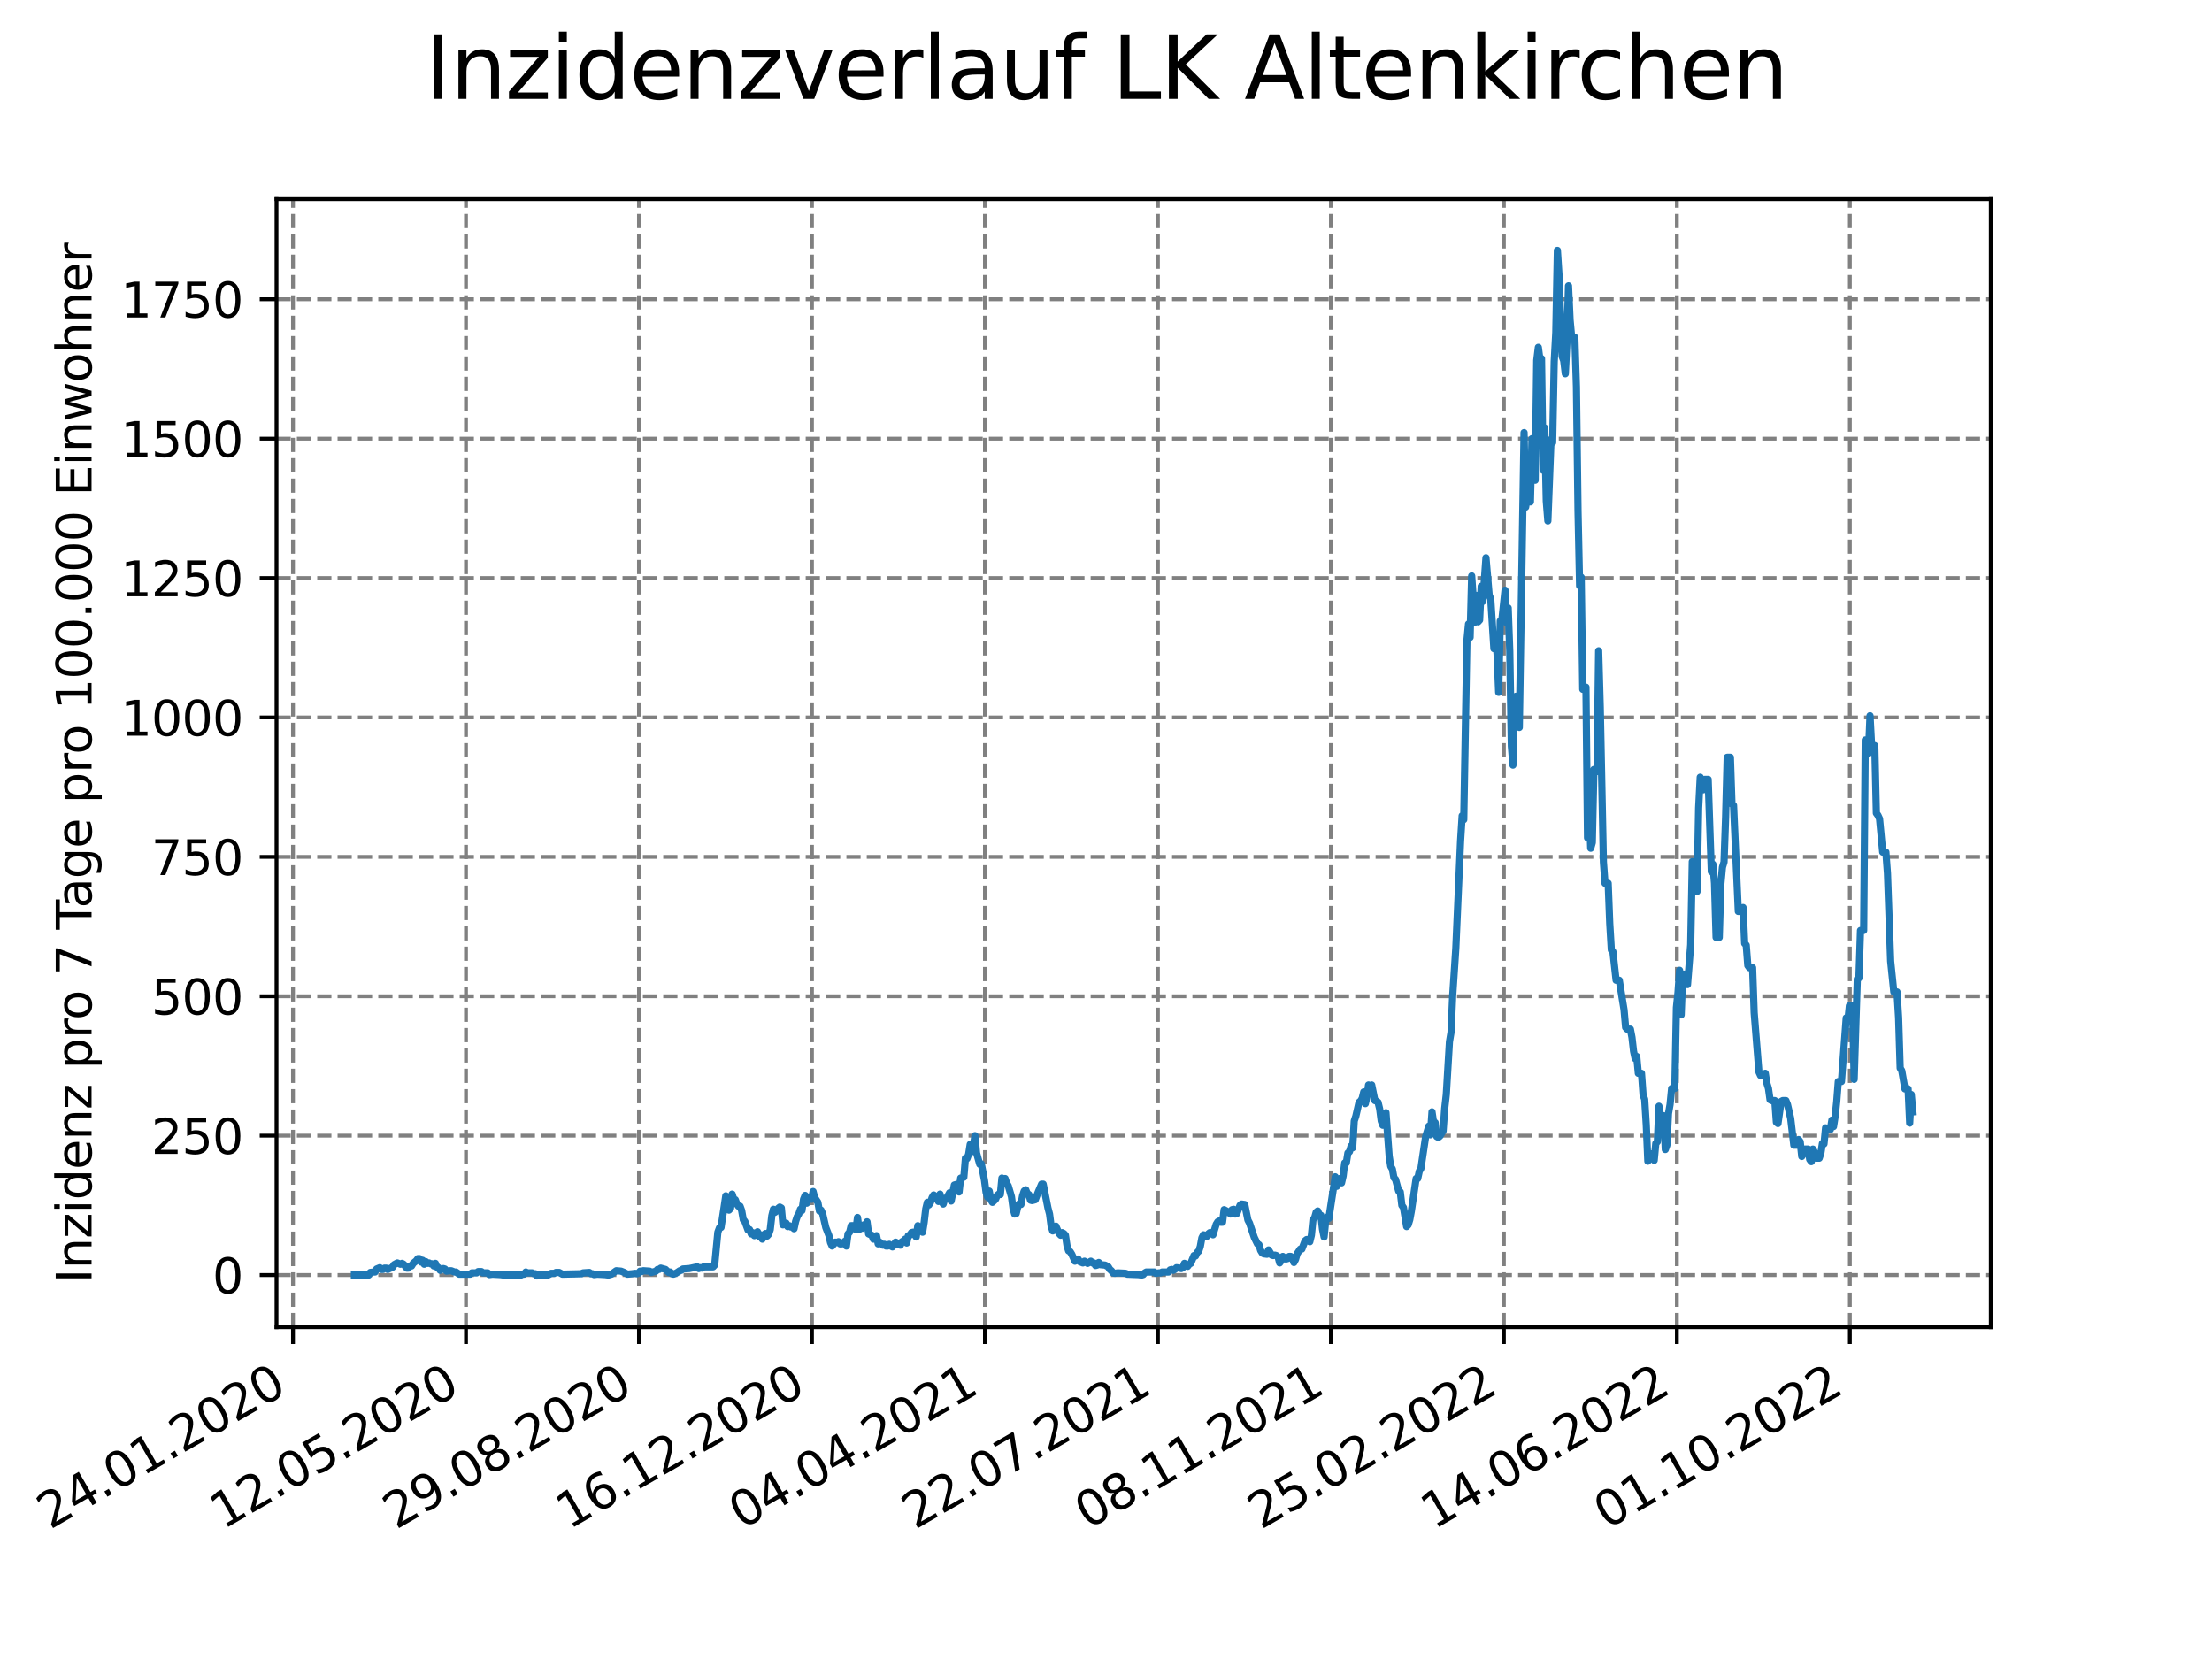 <?xml version="1.0" encoding="utf-8" standalone="no"?>
<!DOCTYPE svg PUBLIC "-//W3C//DTD SVG 1.1//EN"
  "http://www.w3.org/Graphics/SVG/1.1/DTD/svg11.dtd">
<svg xmlns:xlink="http://www.w3.org/1999/xlink" width="460.8pt" height="345.6pt" viewBox="0 0 460.8 345.6" xmlns="http://www.w3.org/2000/svg" version="1.1">
 <defs>
  <style type="text/css">*{stroke-linejoin: round; stroke-linecap: butt}</style>
 </defs>
 <g id="figure_1">
  <g id="patch_1">
   <path d="M 0 345.6 
L 460.8 345.6 
L 460.8 0 
L 0 0 
z
" style="fill: #ffffff"/>
  </g>
  <g id="axes_1">
   <g id="patch_2">
    <path d="M 57.6 276.48 
L 414.72 276.48 
L 414.72 41.472 
L 57.6 41.472 
z
" style="fill: #ffffff"/>
   </g>
   <g id="matplotlib.axis_1">
    <g id="xtick_1">
     <g id="line2d_1">
      <path d="M 61.036 276.48 
L 61.036 41.472 
" clip-path="url(#pf522b7386b)" style="fill: none; stroke-dasharray: 2.96,1.28; stroke-dashoffset: 0; stroke: #808080; stroke-width: 0.8"/>
     </g>
     <g id="line2d_2">
      <defs>
       <path id="m7f5b703491" d="M 0 0 
L 0 3.5 
" style="stroke: #000000; stroke-width: 0.8"/>
      </defs>
      <g>
       <use xlink:href="#m7f5b703491" x="61.036" y="276.48" style="stroke: #000000; stroke-width: 0.8"/>
      </g>
     </g>
     <g id="text_1">
      <!-- 24.01.2020 -->
      <g transform="translate(10.41 318.689) rotate(-30) scale(0.1 -0.1)">
       <defs>
        <path id="DejaVuSans-32" d="M 1228 531 
L 3431 531 
L 3431 0 
L 469 0 
L 469 531 
Q 828 903 1448 1529 
Q 2069 2156 2228 2338 
Q 2531 2678 2651 2914 
Q 2772 3150 2772 3378 
Q 2772 3750 2511 3984 
Q 2250 4219 1831 4219 
Q 1534 4219 1204 4116 
Q 875 4013 500 3803 
L 500 4441 
Q 881 4594 1212 4672 
Q 1544 4750 1819 4750 
Q 2544 4750 2975 4387 
Q 3406 4025 3406 3419 
Q 3406 3131 3298 2873 
Q 3191 2616 2906 2266 
Q 2828 2175 2409 1742 
Q 1991 1309 1228 531 
z
" transform="scale(0.016)"/>
        <path id="DejaVuSans-34" d="M 2419 4116 
L 825 1625 
L 2419 1625 
L 2419 4116 
z
M 2253 4666 
L 3047 4666 
L 3047 1625 
L 3713 1625 
L 3713 1100 
L 3047 1100 
L 3047 0 
L 2419 0 
L 2419 1100 
L 313 1100 
L 313 1709 
L 2253 4666 
z
" transform="scale(0.016)"/>
        <path id="DejaVuSans-2e" d="M 684 794 
L 1344 794 
L 1344 0 
L 684 0 
L 684 794 
z
" transform="scale(0.016)"/>
        <path id="DejaVuSans-30" d="M 2034 4250 
Q 1547 4250 1301 3770 
Q 1056 3291 1056 2328 
Q 1056 1369 1301 889 
Q 1547 409 2034 409 
Q 2525 409 2770 889 
Q 3016 1369 3016 2328 
Q 3016 3291 2770 3770 
Q 2525 4250 2034 4250 
z
M 2034 4750 
Q 2819 4750 3233 4129 
Q 3647 3509 3647 2328 
Q 3647 1150 3233 529 
Q 2819 -91 2034 -91 
Q 1250 -91 836 529 
Q 422 1150 422 2328 
Q 422 3509 836 4129 
Q 1250 4750 2034 4750 
z
" transform="scale(0.016)"/>
        <path id="DejaVuSans-31" d="M 794 531 
L 1825 531 
L 1825 4091 
L 703 3866 
L 703 4441 
L 1819 4666 
L 2450 4666 
L 2450 531 
L 3481 531 
L 3481 0 
L 794 0 
L 794 531 
z
" transform="scale(0.016)"/>
       </defs>
       <use xlink:href="#DejaVuSans-32"/>
       <use xlink:href="#DejaVuSans-34" x="63.623"/>
       <use xlink:href="#DejaVuSans-2e" x="127.246"/>
       <use xlink:href="#DejaVuSans-30" x="159.033"/>
       <use xlink:href="#DejaVuSans-31" x="222.656"/>
       <use xlink:href="#DejaVuSans-2e" x="286.279"/>
       <use xlink:href="#DejaVuSans-32" x="318.066"/>
       <use xlink:href="#DejaVuSans-30" x="381.689"/>
       <use xlink:href="#DejaVuSans-32" x="445.312"/>
       <use xlink:href="#DejaVuSans-30" x="508.936"/>
      </g>
     </g>
    </g>
    <g id="xtick_2">
     <g id="line2d_3">
      <path d="M 97.072 276.48 
L 97.072 41.472 
" clip-path="url(#pf522b7386b)" style="fill: none; stroke-dasharray: 2.96,1.28; stroke-dashoffset: 0; stroke: #808080; stroke-width: 0.8"/>
     </g>
     <g id="line2d_4">
      <g>
       <use xlink:href="#m7f5b703491" x="97.072" y="276.48" style="stroke: #000000; stroke-width: 0.8"/>
      </g>
     </g>
     <g id="text_2">
      <!-- 12.05.2020 -->
      <g transform="translate(46.446 318.689) rotate(-30) scale(0.1 -0.1)">
       <defs>
        <path id="DejaVuSans-35" d="M 691 4666 
L 3169 4666 
L 3169 4134 
L 1269 4134 
L 1269 2991 
Q 1406 3038 1543 3061 
Q 1681 3084 1819 3084 
Q 2600 3084 3056 2656 
Q 3513 2228 3513 1497 
Q 3513 744 3044 326 
Q 2575 -91 1722 -91 
Q 1428 -91 1123 -41 
Q 819 9 494 109 
L 494 744 
Q 775 591 1075 516 
Q 1375 441 1709 441 
Q 2250 441 2565 725 
Q 2881 1009 2881 1497 
Q 2881 1984 2565 2268 
Q 2250 2553 1709 2553 
Q 1456 2553 1204 2497 
Q 953 2441 691 2322 
L 691 4666 
z
" transform="scale(0.016)"/>
       </defs>
       <use xlink:href="#DejaVuSans-31"/>
       <use xlink:href="#DejaVuSans-32" x="63.623"/>
       <use xlink:href="#DejaVuSans-2e" x="127.246"/>
       <use xlink:href="#DejaVuSans-30" x="159.033"/>
       <use xlink:href="#DejaVuSans-35" x="222.656"/>
       <use xlink:href="#DejaVuSans-2e" x="286.279"/>
       <use xlink:href="#DejaVuSans-32" x="318.066"/>
       <use xlink:href="#DejaVuSans-30" x="381.689"/>
       <use xlink:href="#DejaVuSans-32" x="445.312"/>
       <use xlink:href="#DejaVuSans-30" x="508.936"/>
      </g>
     </g>
    </g>
    <g id="xtick_3">
     <g id="line2d_5">
      <path d="M 133.108 276.48 
L 133.108 41.472 
" clip-path="url(#pf522b7386b)" style="fill: none; stroke-dasharray: 2.96,1.28; stroke-dashoffset: 0; stroke: #808080; stroke-width: 0.8"/>
     </g>
     <g id="line2d_6">
      <g>
       <use xlink:href="#m7f5b703491" x="133.108" y="276.48" style="stroke: #000000; stroke-width: 0.8"/>
      </g>
     </g>
     <g id="text_3">
      <!-- 29.08.2020 -->
      <g transform="translate(82.482 318.689) rotate(-30) scale(0.1 -0.1)">
       <defs>
        <path id="DejaVuSans-39" d="M 703 97 
L 703 672 
Q 941 559 1184 500 
Q 1428 441 1663 441 
Q 2288 441 2617 861 
Q 2947 1281 2994 2138 
Q 2813 1869 2534 1725 
Q 2256 1581 1919 1581 
Q 1219 1581 811 2004 
Q 403 2428 403 3163 
Q 403 3881 828 4315 
Q 1253 4750 1959 4750 
Q 2769 4750 3195 4129 
Q 3622 3509 3622 2328 
Q 3622 1225 3098 567 
Q 2575 -91 1691 -91 
Q 1453 -91 1209 -44 
Q 966 3 703 97 
z
M 1959 2075 
Q 2384 2075 2632 2365 
Q 2881 2656 2881 3163 
Q 2881 3666 2632 3958 
Q 2384 4250 1959 4250 
Q 1534 4250 1286 3958 
Q 1038 3666 1038 3163 
Q 1038 2656 1286 2365 
Q 1534 2075 1959 2075 
z
" transform="scale(0.016)"/>
        <path id="DejaVuSans-38" d="M 2034 2216 
Q 1584 2216 1326 1975 
Q 1069 1734 1069 1313 
Q 1069 891 1326 650 
Q 1584 409 2034 409 
Q 2484 409 2743 651 
Q 3003 894 3003 1313 
Q 3003 1734 2745 1975 
Q 2488 2216 2034 2216 
z
M 1403 2484 
Q 997 2584 770 2862 
Q 544 3141 544 3541 
Q 544 4100 942 4425 
Q 1341 4750 2034 4750 
Q 2731 4750 3128 4425 
Q 3525 4100 3525 3541 
Q 3525 3141 3298 2862 
Q 3072 2584 2669 2484 
Q 3125 2378 3379 2068 
Q 3634 1759 3634 1313 
Q 3634 634 3220 271 
Q 2806 -91 2034 -91 
Q 1263 -91 848 271 
Q 434 634 434 1313 
Q 434 1759 690 2068 
Q 947 2378 1403 2484 
z
M 1172 3481 
Q 1172 3119 1398 2916 
Q 1625 2713 2034 2713 
Q 2441 2713 2670 2916 
Q 2900 3119 2900 3481 
Q 2900 3844 2670 4047 
Q 2441 4250 2034 4250 
Q 1625 4250 1398 4047 
Q 1172 3844 1172 3481 
z
" transform="scale(0.016)"/>
       </defs>
       <use xlink:href="#DejaVuSans-32"/>
       <use xlink:href="#DejaVuSans-39" x="63.623"/>
       <use xlink:href="#DejaVuSans-2e" x="127.246"/>
       <use xlink:href="#DejaVuSans-30" x="159.033"/>
       <use xlink:href="#DejaVuSans-38" x="222.656"/>
       <use xlink:href="#DejaVuSans-2e" x="286.279"/>
       <use xlink:href="#DejaVuSans-32" x="318.066"/>
       <use xlink:href="#DejaVuSans-30" x="381.689"/>
       <use xlink:href="#DejaVuSans-32" x="445.312"/>
       <use xlink:href="#DejaVuSans-30" x="508.936"/>
      </g>
     </g>
    </g>
    <g id="xtick_4">
     <g id="line2d_7">
      <path d="M 169.144 276.48 
L 169.144 41.472 
" clip-path="url(#pf522b7386b)" style="fill: none; stroke-dasharray: 2.96,1.28; stroke-dashoffset: 0; stroke: #808080; stroke-width: 0.8"/>
     </g>
     <g id="line2d_8">
      <g>
       <use xlink:href="#m7f5b703491" x="169.144" y="276.48" style="stroke: #000000; stroke-width: 0.8"/>
      </g>
     </g>
     <g id="text_4">
      <!-- 16.12.2020 -->
      <g transform="translate(118.518 318.689) rotate(-30) scale(0.1 -0.1)">
       <defs>
        <path id="DejaVuSans-36" d="M 2113 2584 
Q 1688 2584 1439 2293 
Q 1191 2003 1191 1497 
Q 1191 994 1439 701 
Q 1688 409 2113 409 
Q 2538 409 2786 701 
Q 3034 994 3034 1497 
Q 3034 2003 2786 2293 
Q 2538 2584 2113 2584 
z
M 3366 4563 
L 3366 3988 
Q 3128 4100 2886 4159 
Q 2644 4219 2406 4219 
Q 1781 4219 1451 3797 
Q 1122 3375 1075 2522 
Q 1259 2794 1537 2939 
Q 1816 3084 2150 3084 
Q 2853 3084 3261 2657 
Q 3669 2231 3669 1497 
Q 3669 778 3244 343 
Q 2819 -91 2113 -91 
Q 1303 -91 875 529 
Q 447 1150 447 2328 
Q 447 3434 972 4092 
Q 1497 4750 2381 4750 
Q 2619 4750 2861 4703 
Q 3103 4656 3366 4563 
z
" transform="scale(0.016)"/>
       </defs>
       <use xlink:href="#DejaVuSans-31"/>
       <use xlink:href="#DejaVuSans-36" x="63.623"/>
       <use xlink:href="#DejaVuSans-2e" x="127.246"/>
       <use xlink:href="#DejaVuSans-31" x="159.033"/>
       <use xlink:href="#DejaVuSans-32" x="222.656"/>
       <use xlink:href="#DejaVuSans-2e" x="286.279"/>
       <use xlink:href="#DejaVuSans-32" x="318.066"/>
       <use xlink:href="#DejaVuSans-30" x="381.689"/>
       <use xlink:href="#DejaVuSans-32" x="445.312"/>
       <use xlink:href="#DejaVuSans-30" x="508.936"/>
      </g>
     </g>
    </g>
    <g id="xtick_5">
     <g id="line2d_9">
      <path d="M 205.18 276.48 
L 205.18 41.472 
" clip-path="url(#pf522b7386b)" style="fill: none; stroke-dasharray: 2.96,1.28; stroke-dashoffset: 0; stroke: #808080; stroke-width: 0.8"/>
     </g>
     <g id="line2d_10">
      <g>
       <use xlink:href="#m7f5b703491" x="205.18" y="276.48" style="stroke: #000000; stroke-width: 0.8"/>
      </g>
     </g>
     <g id="text_5">
      <!-- 04.04.2021 -->
      <g transform="translate(154.554 318.689) rotate(-30) scale(0.1 -0.1)">
       <use xlink:href="#DejaVuSans-30"/>
       <use xlink:href="#DejaVuSans-34" x="63.623"/>
       <use xlink:href="#DejaVuSans-2e" x="127.246"/>
       <use xlink:href="#DejaVuSans-30" x="159.033"/>
       <use xlink:href="#DejaVuSans-34" x="222.656"/>
       <use xlink:href="#DejaVuSans-2e" x="286.279"/>
       <use xlink:href="#DejaVuSans-32" x="318.066"/>
       <use xlink:href="#DejaVuSans-30" x="381.689"/>
       <use xlink:href="#DejaVuSans-32" x="445.312"/>
       <use xlink:href="#DejaVuSans-31" x="508.936"/>
      </g>
     </g>
    </g>
    <g id="xtick_6">
     <g id="line2d_11">
      <path d="M 241.216 276.48 
L 241.216 41.472 
" clip-path="url(#pf522b7386b)" style="fill: none; stroke-dasharray: 2.96,1.28; stroke-dashoffset: 0; stroke: #808080; stroke-width: 0.8"/>
     </g>
     <g id="line2d_12">
      <g>
       <use xlink:href="#m7f5b703491" x="241.216" y="276.48" style="stroke: #000000; stroke-width: 0.8"/>
      </g>
     </g>
     <g id="text_6">
      <!-- 22.07.2021 -->
      <g transform="translate(190.59 318.689) rotate(-30) scale(0.1 -0.1)">
       <defs>
        <path id="DejaVuSans-37" d="M 525 4666 
L 3525 4666 
L 3525 4397 
L 1831 0 
L 1172 0 
L 2766 4134 
L 525 4134 
L 525 4666 
z
" transform="scale(0.016)"/>
       </defs>
       <use xlink:href="#DejaVuSans-32"/>
       <use xlink:href="#DejaVuSans-32" x="63.623"/>
       <use xlink:href="#DejaVuSans-2e" x="127.246"/>
       <use xlink:href="#DejaVuSans-30" x="159.033"/>
       <use xlink:href="#DejaVuSans-37" x="222.656"/>
       <use xlink:href="#DejaVuSans-2e" x="286.279"/>
       <use xlink:href="#DejaVuSans-32" x="318.066"/>
       <use xlink:href="#DejaVuSans-30" x="381.689"/>
       <use xlink:href="#DejaVuSans-32" x="445.312"/>
       <use xlink:href="#DejaVuSans-31" x="508.936"/>
      </g>
     </g>
    </g>
    <g id="xtick_7">
     <g id="line2d_13">
      <path d="M 277.252 276.48 
L 277.252 41.472 
" clip-path="url(#pf522b7386b)" style="fill: none; stroke-dasharray: 2.96,1.28; stroke-dashoffset: 0; stroke: #808080; stroke-width: 0.8"/>
     </g>
     <g id="line2d_14">
      <g>
       <use xlink:href="#m7f5b703491" x="277.252" y="276.48" style="stroke: #000000; stroke-width: 0.8"/>
      </g>
     </g>
     <g id="text_7">
      <!-- 08.11.2021 -->
      <g transform="translate(226.626 318.689) rotate(-30) scale(0.1 -0.1)">
       <use xlink:href="#DejaVuSans-30"/>
       <use xlink:href="#DejaVuSans-38" x="63.623"/>
       <use xlink:href="#DejaVuSans-2e" x="127.246"/>
       <use xlink:href="#DejaVuSans-31" x="159.033"/>
       <use xlink:href="#DejaVuSans-31" x="222.656"/>
       <use xlink:href="#DejaVuSans-2e" x="286.279"/>
       <use xlink:href="#DejaVuSans-32" x="318.066"/>
       <use xlink:href="#DejaVuSans-30" x="381.689"/>
       <use xlink:href="#DejaVuSans-32" x="445.312"/>
       <use xlink:href="#DejaVuSans-31" x="508.936"/>
      </g>
     </g>
    </g>
    <g id="xtick_8">
     <g id="line2d_15">
      <path d="M 313.287 276.48 
L 313.287 41.472 
" clip-path="url(#pf522b7386b)" style="fill: none; stroke-dasharray: 2.96,1.28; stroke-dashoffset: 0; stroke: #808080; stroke-width: 0.8"/>
     </g>
     <g id="line2d_16">
      <g>
       <use xlink:href="#m7f5b703491" x="313.287" y="276.48" style="stroke: #000000; stroke-width: 0.8"/>
      </g>
     </g>
     <g id="text_8">
      <!-- 25.02.2022 -->
      <g transform="translate(262.662 318.689) rotate(-30) scale(0.1 -0.1)">
       <use xlink:href="#DejaVuSans-32"/>
       <use xlink:href="#DejaVuSans-35" x="63.623"/>
       <use xlink:href="#DejaVuSans-2e" x="127.246"/>
       <use xlink:href="#DejaVuSans-30" x="159.033"/>
       <use xlink:href="#DejaVuSans-32" x="222.656"/>
       <use xlink:href="#DejaVuSans-2e" x="286.279"/>
       <use xlink:href="#DejaVuSans-32" x="318.066"/>
       <use xlink:href="#DejaVuSans-30" x="381.689"/>
       <use xlink:href="#DejaVuSans-32" x="445.312"/>
       <use xlink:href="#DejaVuSans-32" x="508.936"/>
      </g>
     </g>
    </g>
    <g id="xtick_9">
     <g id="line2d_17">
      <path d="M 349.323 276.48 
L 349.323 41.472 
" clip-path="url(#pf522b7386b)" style="fill: none; stroke-dasharray: 2.96,1.28; stroke-dashoffset: 0; stroke: #808080; stroke-width: 0.8"/>
     </g>
     <g id="line2d_18">
      <g>
       <use xlink:href="#m7f5b703491" x="349.323" y="276.48" style="stroke: #000000; stroke-width: 0.8"/>
      </g>
     </g>
     <g id="text_9">
      <!-- 14.06.2022 -->
      <g transform="translate(298.698 318.689) rotate(-30) scale(0.1 -0.1)">
       <use xlink:href="#DejaVuSans-31"/>
       <use xlink:href="#DejaVuSans-34" x="63.623"/>
       <use xlink:href="#DejaVuSans-2e" x="127.246"/>
       <use xlink:href="#DejaVuSans-30" x="159.033"/>
       <use xlink:href="#DejaVuSans-36" x="222.656"/>
       <use xlink:href="#DejaVuSans-2e" x="286.279"/>
       <use xlink:href="#DejaVuSans-32" x="318.066"/>
       <use xlink:href="#DejaVuSans-30" x="381.689"/>
       <use xlink:href="#DejaVuSans-32" x="445.312"/>
       <use xlink:href="#DejaVuSans-32" x="508.936"/>
      </g>
     </g>
    </g>
    <g id="xtick_10">
     <g id="line2d_19">
      <path d="M 385.359 276.48 
L 385.359 41.472 
" clip-path="url(#pf522b7386b)" style="fill: none; stroke-dasharray: 2.96,1.28; stroke-dashoffset: 0; stroke: #808080; stroke-width: 0.8"/>
     </g>
     <g id="line2d_20">
      <g>
       <use xlink:href="#m7f5b703491" x="385.359" y="276.48" style="stroke: #000000; stroke-width: 0.8"/>
      </g>
     </g>
     <g id="text_10">
      <!-- 01.10.2022 -->
      <g transform="translate(334.734 318.689) rotate(-30) scale(0.1 -0.1)">
       <use xlink:href="#DejaVuSans-30"/>
       <use xlink:href="#DejaVuSans-31" x="63.623"/>
       <use xlink:href="#DejaVuSans-2e" x="127.246"/>
       <use xlink:href="#DejaVuSans-31" x="159.033"/>
       <use xlink:href="#DejaVuSans-30" x="222.656"/>
       <use xlink:href="#DejaVuSans-2e" x="286.279"/>
       <use xlink:href="#DejaVuSans-32" x="318.066"/>
       <use xlink:href="#DejaVuSans-30" x="381.689"/>
       <use xlink:href="#DejaVuSans-32" x="445.312"/>
       <use xlink:href="#DejaVuSans-32" x="508.936"/>
      </g>
     </g>
    </g>
   </g>
   <g id="matplotlib.axis_2">
    <g id="ytick_1">
     <g id="line2d_21">
      <path d="M 57.6 265.617 
L 414.72 265.617 
" clip-path="url(#pf522b7386b)" style="fill: none; stroke-dasharray: 2.96,1.28; stroke-dashoffset: 0; stroke: #808080; stroke-width: 0.8"/>
     </g>
     <g id="line2d_22">
      <defs>
       <path id="m90535ce0c6" d="M 0 0 
L -3.5 0 
" style="stroke: #000000; stroke-width: 0.8"/>
      </defs>
      <g>
       <use xlink:href="#m90535ce0c6" x="57.6" y="265.617" style="stroke: #000000; stroke-width: 0.8"/>
      </g>
     </g>
     <g id="text_11">
      <!-- 0 -->
      <g transform="translate(44.237 269.417) scale(0.1 -0.1)">
       <use xlink:href="#DejaVuSans-30"/>
      </g>
     </g>
    </g>
    <g id="ytick_2">
     <g id="line2d_23">
      <path d="M 57.6 236.577 
L 414.72 236.577 
" clip-path="url(#pf522b7386b)" style="fill: none; stroke-dasharray: 2.96,1.28; stroke-dashoffset: 0; stroke: #808080; stroke-width: 0.8"/>
     </g>
     <g id="line2d_24">
      <g>
       <use xlink:href="#m90535ce0c6" x="57.6" y="236.577" style="stroke: #000000; stroke-width: 0.8"/>
      </g>
     </g>
     <g id="text_12">
      <!-- 250 -->
      <g transform="translate(31.512 240.377) scale(0.1 -0.1)">
       <use xlink:href="#DejaVuSans-32"/>
       <use xlink:href="#DejaVuSans-35" x="63.623"/>
       <use xlink:href="#DejaVuSans-30" x="127.246"/>
      </g>
     </g>
    </g>
    <g id="ytick_3">
     <g id="line2d_25">
      <path d="M 57.6 207.537 
L 414.72 207.537 
" clip-path="url(#pf522b7386b)" style="fill: none; stroke-dasharray: 2.96,1.28; stroke-dashoffset: 0; stroke: #808080; stroke-width: 0.8"/>
     </g>
     <g id="line2d_26">
      <g>
       <use xlink:href="#m90535ce0c6" x="57.6" y="207.537" style="stroke: #000000; stroke-width: 0.8"/>
      </g>
     </g>
     <g id="text_13">
      <!-- 500 -->
      <g transform="translate(31.512 211.337) scale(0.1 -0.1)">
       <use xlink:href="#DejaVuSans-35"/>
       <use xlink:href="#DejaVuSans-30" x="63.623"/>
       <use xlink:href="#DejaVuSans-30" x="127.246"/>
      </g>
     </g>
    </g>
    <g id="ytick_4">
     <g id="line2d_27">
      <path d="M 57.6 178.497 
L 414.72 178.497 
" clip-path="url(#pf522b7386b)" style="fill: none; stroke-dasharray: 2.96,1.28; stroke-dashoffset: 0; stroke: #808080; stroke-width: 0.8"/>
     </g>
     <g id="line2d_28">
      <g>
       <use xlink:href="#m90535ce0c6" x="57.6" y="178.497" style="stroke: #000000; stroke-width: 0.8"/>
      </g>
     </g>
     <g id="text_14">
      <!-- 750 -->
      <g transform="translate(31.512 182.296) scale(0.1 -0.1)">
       <use xlink:href="#DejaVuSans-37"/>
       <use xlink:href="#DejaVuSans-35" x="63.623"/>
       <use xlink:href="#DejaVuSans-30" x="127.246"/>
      </g>
     </g>
    </g>
    <g id="ytick_5">
     <g id="line2d_29">
      <path d="M 57.6 149.457 
L 414.72 149.457 
" clip-path="url(#pf522b7386b)" style="fill: none; stroke-dasharray: 2.96,1.28; stroke-dashoffset: 0; stroke: #808080; stroke-width: 0.8"/>
     </g>
     <g id="line2d_30">
      <g>
       <use xlink:href="#m90535ce0c6" x="57.6" y="149.457" style="stroke: #000000; stroke-width: 0.8"/>
      </g>
     </g>
     <g id="text_15">
      <!-- 1000 -->
      <g transform="translate(25.15 153.256) scale(0.1 -0.1)">
       <use xlink:href="#DejaVuSans-31"/>
       <use xlink:href="#DejaVuSans-30" x="63.623"/>
       <use xlink:href="#DejaVuSans-30" x="127.246"/>
       <use xlink:href="#DejaVuSans-30" x="190.869"/>
      </g>
     </g>
    </g>
    <g id="ytick_6">
     <g id="line2d_31">
      <path d="M 57.6 120.417 
L 414.72 120.417 
" clip-path="url(#pf522b7386b)" style="fill: none; stroke-dasharray: 2.96,1.28; stroke-dashoffset: 0; stroke: #808080; stroke-width: 0.8"/>
     </g>
     <g id="line2d_32">
      <g>
       <use xlink:href="#m90535ce0c6" x="57.6" y="120.417" style="stroke: #000000; stroke-width: 0.8"/>
      </g>
     </g>
     <g id="text_16">
      <!-- 1250 -->
      <g transform="translate(25.15 124.216) scale(0.1 -0.1)">
       <use xlink:href="#DejaVuSans-31"/>
       <use xlink:href="#DejaVuSans-32" x="63.623"/>
       <use xlink:href="#DejaVuSans-35" x="127.246"/>
       <use xlink:href="#DejaVuSans-30" x="190.869"/>
      </g>
     </g>
    </g>
    <g id="ytick_7">
     <g id="line2d_33">
      <path d="M 57.6 91.377 
L 414.72 91.377 
" clip-path="url(#pf522b7386b)" style="fill: none; stroke-dasharray: 2.96,1.28; stroke-dashoffset: 0; stroke: #808080; stroke-width: 0.8"/>
     </g>
     <g id="line2d_34">
      <g>
       <use xlink:href="#m90535ce0c6" x="57.6" y="91.377" style="stroke: #000000; stroke-width: 0.8"/>
      </g>
     </g>
     <g id="text_17">
      <!-- 1500 -->
      <g transform="translate(25.15 95.176) scale(0.1 -0.1)">
       <use xlink:href="#DejaVuSans-31"/>
       <use xlink:href="#DejaVuSans-35" x="63.623"/>
       <use xlink:href="#DejaVuSans-30" x="127.246"/>
       <use xlink:href="#DejaVuSans-30" x="190.869"/>
      </g>
     </g>
    </g>
    <g id="ytick_8">
     <g id="line2d_35">
      <path d="M 57.6 62.337 
L 414.72 62.337 
" clip-path="url(#pf522b7386b)" style="fill: none; stroke-dasharray: 2.96,1.28; stroke-dashoffset: 0; stroke: #808080; stroke-width: 0.8"/>
     </g>
     <g id="line2d_36">
      <g>
       <use xlink:href="#m90535ce0c6" x="57.6" y="62.337" style="stroke: #000000; stroke-width: 0.8"/>
      </g>
     </g>
     <g id="text_18">
      <!-- 1750 -->
      <g transform="translate(25.15 66.136) scale(0.1 -0.1)">
       <use xlink:href="#DejaVuSans-31"/>
       <use xlink:href="#DejaVuSans-37" x="63.623"/>
       <use xlink:href="#DejaVuSans-35" x="127.246"/>
       <use xlink:href="#DejaVuSans-30" x="190.869"/>
      </g>
     </g>
    </g>
    <g id="text_19">
     <!-- Inzidenz pro 7 Tage pro 100.000 Einwohner -->
     <g transform="translate(19.07 267.301) rotate(-90) scale(0.1 -0.1)">
      <defs>
       <path id="DejaVuSans-49" d="M 628 4666 
L 1259 4666 
L 1259 0 
L 628 0 
L 628 4666 
z
" transform="scale(0.016)"/>
       <path id="DejaVuSans-6e" d="M 3513 2113 
L 3513 0 
L 2938 0 
L 2938 2094 
Q 2938 2591 2744 2837 
Q 2550 3084 2163 3084 
Q 1697 3084 1428 2787 
Q 1159 2491 1159 1978 
L 1159 0 
L 581 0 
L 581 3500 
L 1159 3500 
L 1159 2956 
Q 1366 3272 1645 3428 
Q 1925 3584 2291 3584 
Q 2894 3584 3203 3211 
Q 3513 2838 3513 2113 
z
" transform="scale(0.016)"/>
       <path id="DejaVuSans-7a" d="M 353 3500 
L 3084 3500 
L 3084 2975 
L 922 459 
L 3084 459 
L 3084 0 
L 275 0 
L 275 525 
L 2438 3041 
L 353 3041 
L 353 3500 
z
" transform="scale(0.016)"/>
       <path id="DejaVuSans-69" d="M 603 3500 
L 1178 3500 
L 1178 0 
L 603 0 
L 603 3500 
z
M 603 4863 
L 1178 4863 
L 1178 4134 
L 603 4134 
L 603 4863 
z
" transform="scale(0.016)"/>
       <path id="DejaVuSans-64" d="M 2906 2969 
L 2906 4863 
L 3481 4863 
L 3481 0 
L 2906 0 
L 2906 525 
Q 2725 213 2448 61 
Q 2172 -91 1784 -91 
Q 1150 -91 751 415 
Q 353 922 353 1747 
Q 353 2572 751 3078 
Q 1150 3584 1784 3584 
Q 2172 3584 2448 3432 
Q 2725 3281 2906 2969 
z
M 947 1747 
Q 947 1113 1208 752 
Q 1469 391 1925 391 
Q 2381 391 2643 752 
Q 2906 1113 2906 1747 
Q 2906 2381 2643 2742 
Q 2381 3103 1925 3103 
Q 1469 3103 1208 2742 
Q 947 2381 947 1747 
z
" transform="scale(0.016)"/>
       <path id="DejaVuSans-65" d="M 3597 1894 
L 3597 1613 
L 953 1613 
Q 991 1019 1311 708 
Q 1631 397 2203 397 
Q 2534 397 2845 478 
Q 3156 559 3463 722 
L 3463 178 
Q 3153 47 2828 -22 
Q 2503 -91 2169 -91 
Q 1331 -91 842 396 
Q 353 884 353 1716 
Q 353 2575 817 3079 
Q 1281 3584 2069 3584 
Q 2775 3584 3186 3129 
Q 3597 2675 3597 1894 
z
M 3022 2063 
Q 3016 2534 2758 2815 
Q 2500 3097 2075 3097 
Q 1594 3097 1305 2825 
Q 1016 2553 972 2059 
L 3022 2063 
z
" transform="scale(0.016)"/>
       <path id="DejaVuSans-20" transform="scale(0.016)"/>
       <path id="DejaVuSans-70" d="M 1159 525 
L 1159 -1331 
L 581 -1331 
L 581 3500 
L 1159 3500 
L 1159 2969 
Q 1341 3281 1617 3432 
Q 1894 3584 2278 3584 
Q 2916 3584 3314 3078 
Q 3713 2572 3713 1747 
Q 3713 922 3314 415 
Q 2916 -91 2278 -91 
Q 1894 -91 1617 61 
Q 1341 213 1159 525 
z
M 3116 1747 
Q 3116 2381 2855 2742 
Q 2594 3103 2138 3103 
Q 1681 3103 1420 2742 
Q 1159 2381 1159 1747 
Q 1159 1113 1420 752 
Q 1681 391 2138 391 
Q 2594 391 2855 752 
Q 3116 1113 3116 1747 
z
" transform="scale(0.016)"/>
       <path id="DejaVuSans-72" d="M 2631 2963 
Q 2534 3019 2420 3045 
Q 2306 3072 2169 3072 
Q 1681 3072 1420 2755 
Q 1159 2438 1159 1844 
L 1159 0 
L 581 0 
L 581 3500 
L 1159 3500 
L 1159 2956 
Q 1341 3275 1631 3429 
Q 1922 3584 2338 3584 
Q 2397 3584 2469 3576 
Q 2541 3569 2628 3553 
L 2631 2963 
z
" transform="scale(0.016)"/>
       <path id="DejaVuSans-6f" d="M 1959 3097 
Q 1497 3097 1228 2736 
Q 959 2375 959 1747 
Q 959 1119 1226 758 
Q 1494 397 1959 397 
Q 2419 397 2687 759 
Q 2956 1122 2956 1747 
Q 2956 2369 2687 2733 
Q 2419 3097 1959 3097 
z
M 1959 3584 
Q 2709 3584 3137 3096 
Q 3566 2609 3566 1747 
Q 3566 888 3137 398 
Q 2709 -91 1959 -91 
Q 1206 -91 779 398 
Q 353 888 353 1747 
Q 353 2609 779 3096 
Q 1206 3584 1959 3584 
z
" transform="scale(0.016)"/>
       <path id="DejaVuSans-54" d="M -19 4666 
L 3928 4666 
L 3928 4134 
L 2272 4134 
L 2272 0 
L 1638 0 
L 1638 4134 
L -19 4134 
L -19 4666 
z
" transform="scale(0.016)"/>
       <path id="DejaVuSans-61" d="M 2194 1759 
Q 1497 1759 1228 1600 
Q 959 1441 959 1056 
Q 959 750 1161 570 
Q 1363 391 1709 391 
Q 2188 391 2477 730 
Q 2766 1069 2766 1631 
L 2766 1759 
L 2194 1759 
z
M 3341 1997 
L 3341 0 
L 2766 0 
L 2766 531 
Q 2569 213 2275 61 
Q 1981 -91 1556 -91 
Q 1019 -91 701 211 
Q 384 513 384 1019 
Q 384 1609 779 1909 
Q 1175 2209 1959 2209 
L 2766 2209 
L 2766 2266 
Q 2766 2663 2505 2880 
Q 2244 3097 1772 3097 
Q 1472 3097 1187 3025 
Q 903 2953 641 2809 
L 641 3341 
Q 956 3463 1253 3523 
Q 1550 3584 1831 3584 
Q 2591 3584 2966 3190 
Q 3341 2797 3341 1997 
z
" transform="scale(0.016)"/>
       <path id="DejaVuSans-67" d="M 2906 1791 
Q 2906 2416 2648 2759 
Q 2391 3103 1925 3103 
Q 1463 3103 1205 2759 
Q 947 2416 947 1791 
Q 947 1169 1205 825 
Q 1463 481 1925 481 
Q 2391 481 2648 825 
Q 2906 1169 2906 1791 
z
M 3481 434 
Q 3481 -459 3084 -895 
Q 2688 -1331 1869 -1331 
Q 1566 -1331 1297 -1286 
Q 1028 -1241 775 -1147 
L 775 -588 
Q 1028 -725 1275 -790 
Q 1522 -856 1778 -856 
Q 2344 -856 2625 -561 
Q 2906 -266 2906 331 
L 2906 616 
Q 2728 306 2450 153 
Q 2172 0 1784 0 
Q 1141 0 747 490 
Q 353 981 353 1791 
Q 353 2603 747 3093 
Q 1141 3584 1784 3584 
Q 2172 3584 2450 3431 
Q 2728 3278 2906 2969 
L 2906 3500 
L 3481 3500 
L 3481 434 
z
" transform="scale(0.016)"/>
       <path id="DejaVuSans-45" d="M 628 4666 
L 3578 4666 
L 3578 4134 
L 1259 4134 
L 1259 2753 
L 3481 2753 
L 3481 2222 
L 1259 2222 
L 1259 531 
L 3634 531 
L 3634 0 
L 628 0 
L 628 4666 
z
" transform="scale(0.016)"/>
       <path id="DejaVuSans-77" d="M 269 3500 
L 844 3500 
L 1563 769 
L 2278 3500 
L 2956 3500 
L 3675 769 
L 4391 3500 
L 4966 3500 
L 4050 0 
L 3372 0 
L 2619 2869 
L 1863 0 
L 1184 0 
L 269 3500 
z
" transform="scale(0.016)"/>
       <path id="DejaVuSans-68" d="M 3513 2113 
L 3513 0 
L 2938 0 
L 2938 2094 
Q 2938 2591 2744 2837 
Q 2550 3084 2163 3084 
Q 1697 3084 1428 2787 
Q 1159 2491 1159 1978 
L 1159 0 
L 581 0 
L 581 4863 
L 1159 4863 
L 1159 2956 
Q 1366 3272 1645 3428 
Q 1925 3584 2291 3584 
Q 2894 3584 3203 3211 
Q 3513 2838 3513 2113 
z
" transform="scale(0.016)"/>
      </defs>
      <use xlink:href="#DejaVuSans-49"/>
      <use xlink:href="#DejaVuSans-6e" x="29.492"/>
      <use xlink:href="#DejaVuSans-7a" x="92.871"/>
      <use xlink:href="#DejaVuSans-69" x="145.361"/>
      <use xlink:href="#DejaVuSans-64" x="173.145"/>
      <use xlink:href="#DejaVuSans-65" x="236.621"/>
      <use xlink:href="#DejaVuSans-6e" x="298.145"/>
      <use xlink:href="#DejaVuSans-7a" x="361.523"/>
      <use xlink:href="#DejaVuSans-20" x="414.014"/>
      <use xlink:href="#DejaVuSans-70" x="445.801"/>
      <use xlink:href="#DejaVuSans-72" x="509.277"/>
      <use xlink:href="#DejaVuSans-6f" x="548.141"/>
      <use xlink:href="#DejaVuSans-20" x="609.322"/>
      <use xlink:href="#DejaVuSans-37" x="641.109"/>
      <use xlink:href="#DejaVuSans-20" x="704.732"/>
      <use xlink:href="#DejaVuSans-54" x="736.52"/>
      <use xlink:href="#DejaVuSans-61" x="781.104"/>
      <use xlink:href="#DejaVuSans-67" x="842.383"/>
      <use xlink:href="#DejaVuSans-65" x="905.859"/>
      <use xlink:href="#DejaVuSans-20" x="967.383"/>
      <use xlink:href="#DejaVuSans-70" x="999.17"/>
      <use xlink:href="#DejaVuSans-72" x="1062.646"/>
      <use xlink:href="#DejaVuSans-6f" x="1101.51"/>
      <use xlink:href="#DejaVuSans-20" x="1162.691"/>
      <use xlink:href="#DejaVuSans-31" x="1194.479"/>
      <use xlink:href="#DejaVuSans-30" x="1258.102"/>
      <use xlink:href="#DejaVuSans-30" x="1321.725"/>
      <use xlink:href="#DejaVuSans-2e" x="1385.348"/>
      <use xlink:href="#DejaVuSans-30" x="1417.135"/>
      <use xlink:href="#DejaVuSans-30" x="1480.758"/>
      <use xlink:href="#DejaVuSans-30" x="1544.381"/>
      <use xlink:href="#DejaVuSans-20" x="1608.004"/>
      <use xlink:href="#DejaVuSans-45" x="1639.791"/>
      <use xlink:href="#DejaVuSans-69" x="1702.975"/>
      <use xlink:href="#DejaVuSans-6e" x="1730.758"/>
      <use xlink:href="#DejaVuSans-77" x="1794.137"/>
      <use xlink:href="#DejaVuSans-6f" x="1875.924"/>
      <use xlink:href="#DejaVuSans-68" x="1937.105"/>
      <use xlink:href="#DejaVuSans-6e" x="2000.484"/>
      <use xlink:href="#DejaVuSans-65" x="2063.863"/>
      <use xlink:href="#DejaVuSans-72" x="2125.387"/>
     </g>
    </g>
   </g>
   <g id="line2d_37">
    <path d="M 73.833 265.617 
L 76.808 265.617 
L 77.139 265.076 
L 77.8 264.986 
L 78.131 264.986 
L 78.461 264.355 
L 79.122 264.084 
L 79.453 264.445 
L 79.784 264.445 
L 80.114 264.175 
L 80.445 264.175 
L 80.775 264.445 
L 81.767 263.994 
L 82.098 263.453 
L 82.759 263.092 
L 83.42 263.363 
L 83.751 263.183 
L 84.081 263.363 
L 84.743 264.175 
L 85.073 264.175 
L 85.404 263.724 
L 85.735 263.724 
L 86.065 263.183 
L 86.726 262.641 
L 87.057 262.19 
L 87.388 262.19 
L 87.718 262.912 
L 88.049 262.551 
L 88.379 263.363 
L 88.71 262.822 
L 89.041 263.183 
L 89.371 263.092 
L 89.702 263.273 
L 90.032 263.273 
L 90.363 263.724 
L 90.694 263.183 
L 91.024 263.994 
L 91.355 264.084 
L 91.685 264.625 
L 92.347 264.265 
L 92.677 264.355 
L 93.008 264.806 
L 93.669 264.716 
L 94 264.716 
L 94.661 264.986 
L 94.991 264.986 
L 95.653 265.437 
L 97.967 265.437 
L 98.298 265.167 
L 99.289 265.167 
L 99.62 264.896 
L 100.281 264.896 
L 100.612 265.167 
L 101.604 265.167 
L 101.934 265.527 
L 102.595 265.437 
L 104.248 265.527 
L 104.91 265.617 
L 108.546 265.617 
L 108.877 265.437 
L 109.208 265.437 
L 109.538 264.986 
L 109.869 265.167 
L 110.861 265.167 
L 111.191 265.347 
L 111.522 265.347 
L 111.852 265.798 
L 112.183 265.617 
L 114.167 265.617 
L 114.828 265.257 
L 115.489 265.257 
L 115.82 265.076 
L 116.481 265.076 
L 117.142 265.437 
L 121.109 265.347 
L 121.44 265.167 
L 122.762 265.076 
L 123.093 265.347 
L 123.424 265.347 
L 123.754 265.527 
L 124.415 265.437 
L 126.068 265.527 
L 126.73 265.617 
L 127.391 265.437 
L 128.383 264.716 
L 129.374 264.806 
L 130.036 265.076 
L 130.697 265.437 
L 131.689 265.347 
L 132.35 265.257 
L 132.68 265.347 
L 133.011 265.257 
L 133.342 264.806 
L 133.672 264.896 
L 134.003 264.716 
L 135.325 264.806 
L 135.656 265.076 
L 136.648 264.806 
L 136.978 264.445 
L 137.309 264.445 
L 137.64 264.175 
L 138.631 264.445 
L 139.293 265.076 
L 139.623 264.986 
L 139.954 265.347 
L 140.284 265.437 
L 140.946 265.167 
L 141.607 264.716 
L 141.937 264.625 
L 142.268 264.355 
L 143.59 264.265 
L 145.244 263.904 
L 145.574 264.265 
L 145.905 264.084 
L 146.235 264.175 
L 146.566 263.904 
L 148.55 263.904 
L 148.88 263.543 
L 149.541 256.689 
L 149.872 255.787 
L 150.203 255.697 
L 151.194 249.114 
L 151.525 251.278 
L 151.856 252.09 
L 152.186 251.729 
L 152.517 248.753 
L 152.847 249.835 
L 153.178 249.926 
L 153.509 250.827 
L 153.839 251.278 
L 154.17 251.278 
L 154.5 252.18 
L 154.831 254.074 
L 155.162 254.435 
L 155.823 256.238 
L 156.153 256.148 
L 156.484 257.05 
L 156.815 256.78 
L 157.145 257.411 
L 157.476 257.23 
L 157.807 256.599 
L 158.137 257.591 
L 158.468 257.23 
L 158.798 258.132 
L 159.129 257.23 
L 159.46 256.96 
L 159.79 257.501 
L 160.121 257.14 
L 160.451 256.148 
L 160.782 253.262 
L 161.113 251.91 
L 161.443 252.541 
L 161.774 252.27 
L 162.104 251.729 
L 162.435 251.459 
L 162.766 251.639 
L 163.096 255.156 
L 163.757 254.795 
L 164.088 255.517 
L 164.419 255.337 
L 164.749 255.607 
L 165.08 255.517 
L 165.41 255.968 
L 165.741 254.435 
L 166.072 253.443 
L 166.402 252.902 
L 166.733 251.91 
L 167.063 252.18 
L 167.394 249.835 
L 167.725 249.024 
L 168.055 250.647 
L 168.386 249.385 
L 168.716 249.385 
L 169.047 249.835 
L 169.378 248.212 
L 169.708 249.475 
L 170.37 250.467 
L 170.7 252.27 
L 171.031 252.09 
L 171.361 252.811 
L 172.023 255.697 
L 172.684 257.411 
L 173.014 258.854 
L 173.345 259.575 
L 174.006 258.764 
L 174.337 258.854 
L 174.667 258.673 
L 174.998 259.124 
L 175.329 259.124 
L 175.659 258.944 
L 175.99 258.583 
L 176.32 259.575 
L 176.651 257.05 
L 176.982 256.689 
L 177.312 255.337 
L 177.973 255.337 
L 178.304 256.148 
L 178.635 253.623 
L 178.965 256.148 
L 179.296 255.607 
L 179.626 255.878 
L 179.957 255.156 
L 180.288 255.517 
L 180.618 254.525 
L 180.949 257.05 
L 181.61 257.321 
L 181.941 258.132 
L 182.271 258.042 
L 182.602 257.411 
L 182.933 259.124 
L 183.263 258.764 
L 183.924 259.395 
L 184.255 259.214 
L 184.586 259.575 
L 184.916 259.575 
L 185.247 259.214 
L 185.577 259.575 
L 185.908 259.756 
L 186.569 258.764 
L 186.9 258.944 
L 187.23 259.305 
L 187.561 259.395 
L 187.892 258.673 
L 188.222 258.493 
L 188.553 258.132 
L 188.883 258.944 
L 189.214 257.411 
L 189.545 257.321 
L 189.875 256.78 
L 190.206 256.689 
L 190.867 257.681 
L 191.198 255.337 
L 191.859 256.238 
L 192.189 256.689 
L 192.52 254.615 
L 192.851 251.819 
L 193.181 250.467 
L 193.512 251.008 
L 193.843 250.467 
L 194.173 249.475 
L 194.504 248.934 
L 195.165 249.565 
L 195.496 250.286 
L 195.826 248.753 
L 196.157 250.196 
L 196.487 250.827 
L 196.818 249.745 
L 197.149 249.655 
L 197.81 248.483 
L 198.14 250.196 
L 198.802 246.859 
L 199.463 246.679 
L 199.793 248.302 
L 200.124 245.416 
L 200.785 245.236 
L 201.116 241.268 
L 201.446 241.358 
L 201.777 240.456 
L 202.108 238.382 
L 202.438 239.915 
L 202.769 238.563 
L 203.099 236.579 
L 203.43 240.186 
L 204.091 242.531 
L 204.422 242.44 
L 205.083 245.867 
L 205.414 248.392 
L 205.744 249.385 
L 206.075 248.122 
L 206.406 249.926 
L 206.736 250.467 
L 207.397 249.835 
L 207.728 249.024 
L 208.059 248.753 
L 208.389 248.843 
L 208.72 245.416 
L 209.05 245.597 
L 209.381 245.507 
L 209.712 246.499 
L 210.042 247.04 
L 210.703 249.294 
L 211.034 251.729 
L 211.365 252.902 
L 211.695 252.811 
L 212.026 251.369 
L 212.356 250.737 
L 212.687 250.918 
L 213.018 249.114 
L 213.348 248.122 
L 213.679 247.851 
L 214.009 248.663 
L 214.34 248.843 
L 214.671 250.016 
L 215.001 250.106 
L 215.662 249.926 
L 216.324 248.212 
L 216.985 246.679 
L 217.315 246.679 
L 218.307 251.639 
L 218.638 252.902 
L 218.969 255.427 
L 219.299 256.419 
L 219.63 256.238 
L 219.96 255.427 
L 220.622 256.96 
L 220.952 257.321 
L 221.283 256.78 
L 221.613 256.96 
L 221.944 257.321 
L 222.275 259.485 
L 222.605 260.567 
L 222.936 260.748 
L 223.266 261.289 
L 223.928 262.732 
L 224.589 262.281 
L 224.919 262.822 
L 225.581 263.092 
L 225.911 262.732 
L 226.572 263.183 
L 227.234 262.732 
L 227.564 263.092 
L 227.895 263.092 
L 228.225 263.633 
L 228.556 263.543 
L 228.887 263.002 
L 229.217 263.453 
L 230.209 263.543 
L 230.87 263.904 
L 231.201 264.445 
L 231.532 264.716 
L 231.862 265.167 
L 232.193 265.257 
L 232.854 265.167 
L 234.507 265.257 
L 234.838 265.437 
L 237.152 265.527 
L 237.813 265.617 
L 238.144 265.527 
L 238.474 265.167 
L 238.805 264.986 
L 240.458 264.986 
L 240.788 265.257 
L 241.45 265.167 
L 241.78 265.167 
L 242.111 264.986 
L 243.433 264.986 
L 243.764 264.535 
L 244.095 264.445 
L 244.425 264.625 
L 244.756 264.445 
L 245.086 264.084 
L 245.748 264.175 
L 246.078 264.265 
L 246.409 264.084 
L 246.739 263.183 
L 247.07 263.363 
L 247.401 263.814 
L 247.731 263.363 
L 248.062 263.183 
L 248.723 261.559 
L 249.054 261.649 
L 249.384 260.928 
L 249.715 260.657 
L 250.045 259.665 
L 250.376 257.862 
L 250.707 257.23 
L 251.037 257.501 
L 251.368 257.591 
L 251.698 257.05 
L 252.029 256.78 
L 252.36 256.78 
L 252.69 257.23 
L 253.351 255.066 
L 253.682 254.525 
L 254.013 254.345 
L 254.343 254.615 
L 254.674 254.615 
L 255.005 252 
L 255.996 252.541 
L 256.327 252.902 
L 256.658 252 
L 256.988 251.91 
L 257.319 252.902 
L 257.649 252.811 
L 258.311 251.098 
L 258.641 250.827 
L 259.302 250.918 
L 259.964 254.164 
L 260.294 254.795 
L 261.286 257.772 
L 261.947 259.124 
L 262.278 259.305 
L 262.608 260.477 
L 262.939 261.018 
L 263.27 261.198 
L 263.931 261.289 
L 264.261 260.387 
L 264.923 261.469 
L 265.253 261.559 
L 265.584 261.469 
L 265.914 261.559 
L 266.245 261.83 
L 266.576 263.092 
L 266.906 262.641 
L 267.237 261.74 
L 267.898 262.281 
L 268.229 262.19 
L 268.559 261.74 
L 268.89 261.74 
L 269.221 262.1 
L 269.551 263.002 
L 269.882 262.371 
L 270.212 261.198 
L 270.874 260.206 
L 271.204 260.206 
L 271.865 258.493 
L 272.196 258.222 
L 272.527 258.313 
L 272.857 258.673 
L 273.188 257.321 
L 273.518 254.074 
L 273.849 253.713 
L 274.18 252.541 
L 274.51 252.27 
L 274.841 253.082 
L 275.171 253.172 
L 275.502 256.058 
L 275.833 257.681 
L 276.163 254.345 
L 276.494 253.533 
L 276.824 253.803 
L 278.147 245.146 
L 278.477 247.13 
L 278.808 245.777 
L 279.139 245.507 
L 279.469 246.408 
L 279.8 244.966 
L 280.131 242.26 
L 280.461 242.26 
L 280.792 240.186 
L 281.122 239.915 
L 281.453 238.743 
L 281.784 239.104 
L 282.114 233.512 
L 282.445 232.52 
L 283.106 229.634 
L 283.437 229.364 
L 283.767 228.823 
L 284.098 227.47 
L 284.428 229.905 
L 284.759 228.462 
L 285.09 226.027 
L 285.42 226.658 
L 285.751 226.027 
L 286.412 229.274 
L 286.743 229.364 
L 287.073 229.634 
L 287.404 230.987 
L 287.734 233.512 
L 288.065 234.414 
L 288.726 231.799 
L 289.387 240.817 
L 289.718 242.982 
L 290.049 243.523 
L 290.379 245.326 
L 290.71 245.687 
L 291.371 248.122 
L 291.702 248.302 
L 292.032 251.098 
L 292.363 251.549 
L 293.024 255.517 
L 293.355 255.156 
L 293.685 254.074 
L 294.016 252.27 
L 294.677 247.761 
L 295.008 245.507 
L 295.338 245.507 
L 295.669 243.974 
L 296 243.432 
L 296.991 236.759 
L 297.653 234.594 
L 297.983 236.398 
L 298.314 231.618 
L 298.644 233.783 
L 298.975 233.873 
L 299.306 236.759 
L 299.636 236.939 
L 299.967 236.669 
L 300.628 235.586 
L 300.959 230.897 
L 301.289 228.011 
L 301.95 217.009 
L 302.281 215.025 
L 302.612 207.54 
L 303.273 197.529 
L 304.265 175.164 
L 304.595 169.933 
L 304.926 170.745 
L 305.587 133.409 
L 305.918 129.982 
L 306.248 132.778 
L 306.579 119.972 
L 307.24 129.621 
L 307.571 124.03 
L 307.901 129.531 
L 308.232 129.171 
L 308.563 122.136 
L 308.893 125.293 
L 309.554 116.184 
L 310.216 123.94 
L 310.546 124.752 
L 311.207 135.123 
L 311.538 132.778 
L 311.869 136.295 
L 312.199 144.231 
L 312.53 129.351 
L 312.86 129.171 
L 313.522 122.948 
L 313.852 129.712 
L 314.183 126.645 
L 314.513 135.664 
L 314.844 155.414 
L 315.175 159.382 
L 315.505 146.035 
L 315.836 145.043 
L 316.167 146.395 
L 316.497 151.536 
L 317.489 90.121 
L 317.82 105.633 
L 318.15 103.739 
L 318.481 104.28 
L 318.811 104.551 
L 319.142 91.384 
L 319.473 98.779 
L 319.803 100.041 
L 320.134 75.061 
L 320.464 72.355 
L 320.795 74.88 
L 321.126 74.7 
L 321.456 97.967 
L 321.787 89.129 
L 322.117 104.37 
L 322.448 108.519 
L 323.109 91.564 
L 323.44 92.195 
L 323.77 75.331 
L 324.101 69.289 
L 324.432 52.154 
L 324.762 57.204 
L 325.423 74.249 
L 325.754 75.151 
L 326.085 77.856 
L 326.415 71.453 
L 326.746 59.549 
L 327.076 66.674 
L 327.407 70.281 
L 328.068 70.281 
L 328.399 80.562 
L 328.73 106.444 
L 329.06 122.046 
L 329.391 120.242 
L 329.721 143.6 
L 330.052 143.6 
L 330.383 143.149 
L 330.713 174.533 
L 331.044 167.408 
L 331.374 176.697 
L 331.705 175.525 
L 332.036 160.284 
L 332.366 160.284 
L 332.697 160.735 
L 333.027 135.573 
L 333.358 147.297 
L 334.019 179.583 
L 334.35 184.002 
L 335.011 184.002 
L 335.342 192.389 
L 335.672 197.89 
L 336.003 198.251 
L 336.664 204.203 
L 337.325 204.203 
L 338.317 210.335 
L 338.648 214.033 
L 338.978 214.393 
L 339.64 214.393 
L 339.97 216.107 
L 340.301 218.993 
L 340.631 220.526 
L 340.962 220.075 
L 341.293 223.592 
L 341.954 223.592 
L 342.284 228.101 
L 342.615 229.003 
L 342.946 234.324 
L 343.276 241.899 
L 343.607 240.366 
L 344.268 240.366 
L 344.599 241.719 
L 344.929 238.202 
L 345.26 237.841 
L 345.59 230.446 
L 345.921 232.43 
L 346.582 232.43 
L 346.913 239.464 
L 347.243 238.563 
L 347.574 231.979 
L 347.905 230.085 
L 348.235 226.749 
L 348.896 226.749 
L 349.227 209.884 
L 349.558 206.728 
L 349.888 202.129 
L 350.219 211.417 
L 350.549 202.94 
L 351.211 202.94 
L 351.541 205.105 
L 352.203 196.808 
L 352.533 179.493 
L 352.864 185.715 
L 353.525 185.715 
L 353.856 168.31 
L 354.186 161.907 
L 354.517 164.162 
L 354.847 164.522 
L 355.178 162.358 
L 355.839 162.358 
L 356.5 181.567 
L 356.831 180.034 
L 357.162 184.002 
L 357.492 195.275 
L 358.153 195.275 
L 358.484 184.182 
L 358.815 180.665 
L 359.145 179.583 
L 359.476 170.294 
L 359.806 157.759 
L 360.468 157.759 
L 360.798 167.498 
L 361.129 167.769 
L 362.121 189.864 
L 362.782 189.864 
L 363.112 189.052 
L 363.443 196.537 
L 363.774 196.898 
L 364.104 201.137 
L 364.435 201.587 
L 365.096 201.587 
L 365.427 210.967 
L 366.419 223.322 
L 366.749 224.043 
L 367.41 224.043 
L 367.741 223.592 
L 368.072 225.666 
L 368.402 226.749 
L 368.733 229.093 
L 369.063 229.274 
L 369.725 229.274 
L 370.055 233.783 
L 370.386 234.053 
L 371.047 229.454 
L 371.378 229.274 
L 372.039 229.274 
L 372.369 230.085 
L 373.031 232.971 
L 373.692 238.563 
L 374.353 238.563 
L 374.684 237.39 
L 375.014 237.841 
L 375.345 240.907 
L 375.675 240.366 
L 376.006 239.374 
L 376.667 239.374 
L 376.998 241.539 
L 377.329 241.989 
L 377.659 239.374 
L 377.99 240.005 
L 378.32 241.268 
L 378.982 241.268 
L 379.312 240.276 
L 379.643 238.202 
L 379.973 238.292 
L 380.304 234.955 
L 380.635 235.316 
L 381.296 235.316 
L 381.626 233.332 
L 381.957 234.685 
L 382.288 232.61 
L 382.618 229.544 
L 382.949 225.306 
L 383.61 225.306 
L 384.602 212.049 
L 384.932 212.68 
L 385.263 209.524 
L 385.924 209.524 
L 386.255 224.855 
L 386.916 203.932 
L 387.247 203.752 
L 387.577 193.832 
L 388.239 193.832 
L 388.569 154.151 
L 389.23 156.947 
L 389.561 149.101 
L 389.892 155.324 
L 390.553 155.324 
L 390.883 169.392 
L 391.214 169.843 
L 391.545 170.565 
L 392.206 177.509 
L 392.867 177.509 
L 393.198 181.928 
L 393.859 200.235 
L 394.52 206.638 
L 395.181 206.638 
L 395.512 211.959 
L 395.842 222.51 
L 396.173 223.051 
L 396.834 226.839 
L 397.495 226.839 
L 397.826 233.963 
L 398.157 228.011 
L 398.487 231.618 
L 398.487 231.618 
" clip-path="url(#pf522b7386b)" style="fill: none; stroke: #1f77b4; stroke-width: 1.5; stroke-linecap: square"/>
   </g>
   <g id="patch_3">
    <path d="M 57.6 276.48 
L 57.6 41.472 
" style="fill: none; stroke: #000000; stroke-width: 0.8; stroke-linejoin: miter; stroke-linecap: square"/>
   </g>
   <g id="patch_4">
    <path d="M 414.72 276.48 
L 414.72 41.472 
" style="fill: none; stroke: #000000; stroke-width: 0.8; stroke-linejoin: miter; stroke-linecap: square"/>
   </g>
   <g id="patch_5">
    <path d="M 57.6 276.48 
L 414.72 276.48 
" style="fill: none; stroke: #000000; stroke-width: 0.8; stroke-linejoin: miter; stroke-linecap: square"/>
   </g>
   <g id="patch_6">
    <path d="M 57.6 41.472 
L 414.72 41.472 
" style="fill: none; stroke: #000000; stroke-width: 0.8; stroke-linejoin: miter; stroke-linecap: square"/>
   </g>
  </g>
  <g id="text_20">
   <!-- Inzidenzverlauf LK Altenkirchen -->
   <g transform="translate(88.519 20.589) scale(0.18 -0.18)">
    <defs>
     <path id="DejaVuSans-76" d="M 191 3500 
L 800 3500 
L 1894 563 
L 2988 3500 
L 3597 3500 
L 2284 0 
L 1503 0 
L 191 3500 
z
" transform="scale(0.016)"/>
     <path id="DejaVuSans-6c" d="M 603 4863 
L 1178 4863 
L 1178 0 
L 603 0 
L 603 4863 
z
" transform="scale(0.016)"/>
     <path id="DejaVuSans-75" d="M 544 1381 
L 544 3500 
L 1119 3500 
L 1119 1403 
Q 1119 906 1312 657 
Q 1506 409 1894 409 
Q 2359 409 2629 706 
Q 2900 1003 2900 1516 
L 2900 3500 
L 3475 3500 
L 3475 0 
L 2900 0 
L 2900 538 
Q 2691 219 2414 64 
Q 2138 -91 1772 -91 
Q 1169 -91 856 284 
Q 544 659 544 1381 
z
M 1991 3584 
L 1991 3584 
z
" transform="scale(0.016)"/>
     <path id="DejaVuSans-66" d="M 2375 4863 
L 2375 4384 
L 1825 4384 
Q 1516 4384 1395 4259 
Q 1275 4134 1275 3809 
L 1275 3500 
L 2222 3500 
L 2222 3053 
L 1275 3053 
L 1275 0 
L 697 0 
L 697 3053 
L 147 3053 
L 147 3500 
L 697 3500 
L 697 3744 
Q 697 4328 969 4595 
Q 1241 4863 1831 4863 
L 2375 4863 
z
" transform="scale(0.016)"/>
     <path id="DejaVuSans-4c" d="M 628 4666 
L 1259 4666 
L 1259 531 
L 3531 531 
L 3531 0 
L 628 0 
L 628 4666 
z
" transform="scale(0.016)"/>
     <path id="DejaVuSans-4b" d="M 628 4666 
L 1259 4666 
L 1259 2694 
L 3353 4666 
L 4166 4666 
L 1850 2491 
L 4331 0 
L 3500 0 
L 1259 2247 
L 1259 0 
L 628 0 
L 628 4666 
z
" transform="scale(0.016)"/>
     <path id="DejaVuSans-41" d="M 2188 4044 
L 1331 1722 
L 3047 1722 
L 2188 4044 
z
M 1831 4666 
L 2547 4666 
L 4325 0 
L 3669 0 
L 3244 1197 
L 1141 1197 
L 716 0 
L 50 0 
L 1831 4666 
z
" transform="scale(0.016)"/>
     <path id="DejaVuSans-74" d="M 1172 4494 
L 1172 3500 
L 2356 3500 
L 2356 3053 
L 1172 3053 
L 1172 1153 
Q 1172 725 1289 603 
Q 1406 481 1766 481 
L 2356 481 
L 2356 0 
L 1766 0 
Q 1100 0 847 248 
Q 594 497 594 1153 
L 594 3053 
L 172 3053 
L 172 3500 
L 594 3500 
L 594 4494 
L 1172 4494 
z
" transform="scale(0.016)"/>
     <path id="DejaVuSans-6b" d="M 581 4863 
L 1159 4863 
L 1159 1991 
L 2875 3500 
L 3609 3500 
L 1753 1863 
L 3688 0 
L 2938 0 
L 1159 1709 
L 1159 0 
L 581 0 
L 581 4863 
z
" transform="scale(0.016)"/>
     <path id="DejaVuSans-63" d="M 3122 3366 
L 3122 2828 
Q 2878 2963 2633 3030 
Q 2388 3097 2138 3097 
Q 1578 3097 1268 2742 
Q 959 2388 959 1747 
Q 959 1106 1268 751 
Q 1578 397 2138 397 
Q 2388 397 2633 464 
Q 2878 531 3122 666 
L 3122 134 
Q 2881 22 2623 -34 
Q 2366 -91 2075 -91 
Q 1284 -91 818 406 
Q 353 903 353 1747 
Q 353 2603 823 3093 
Q 1294 3584 2113 3584 
Q 2378 3584 2631 3529 
Q 2884 3475 3122 3366 
z
" transform="scale(0.016)"/>
    </defs>
    <use xlink:href="#DejaVuSans-49"/>
    <use xlink:href="#DejaVuSans-6e" x="29.492"/>
    <use xlink:href="#DejaVuSans-7a" x="92.871"/>
    <use xlink:href="#DejaVuSans-69" x="145.361"/>
    <use xlink:href="#DejaVuSans-64" x="173.145"/>
    <use xlink:href="#DejaVuSans-65" x="236.621"/>
    <use xlink:href="#DejaVuSans-6e" x="298.145"/>
    <use xlink:href="#DejaVuSans-7a" x="361.523"/>
    <use xlink:href="#DejaVuSans-76" x="414.014"/>
    <use xlink:href="#DejaVuSans-65" x="473.193"/>
    <use xlink:href="#DejaVuSans-72" x="534.717"/>
    <use xlink:href="#DejaVuSans-6c" x="575.83"/>
    <use xlink:href="#DejaVuSans-61" x="603.613"/>
    <use xlink:href="#DejaVuSans-75" x="664.893"/>
    <use xlink:href="#DejaVuSans-66" x="728.271"/>
    <use xlink:href="#DejaVuSans-20" x="763.477"/>
    <use xlink:href="#DejaVuSans-4c" x="795.264"/>
    <use xlink:href="#DejaVuSans-4b" x="850.977"/>
    <use xlink:href="#DejaVuSans-20" x="916.553"/>
    <use xlink:href="#DejaVuSans-41" x="948.34"/>
    <use xlink:href="#DejaVuSans-6c" x="1016.748"/>
    <use xlink:href="#DejaVuSans-74" x="1044.531"/>
    <use xlink:href="#DejaVuSans-65" x="1083.74"/>
    <use xlink:href="#DejaVuSans-6e" x="1145.264"/>
    <use xlink:href="#DejaVuSans-6b" x="1208.643"/>
    <use xlink:href="#DejaVuSans-69" x="1266.553"/>
    <use xlink:href="#DejaVuSans-72" x="1294.336"/>
    <use xlink:href="#DejaVuSans-63" x="1333.199"/>
    <use xlink:href="#DejaVuSans-68" x="1388.18"/>
    <use xlink:href="#DejaVuSans-65" x="1451.559"/>
    <use xlink:href="#DejaVuSans-6e" x="1513.082"/>
   </g>
  </g>
 </g>
 <defs>
  <clipPath id="pf522b7386b">
   <rect x="57.6" y="41.472" width="357.12" height="235.008"/>
  </clipPath>
 </defs>
</svg>
